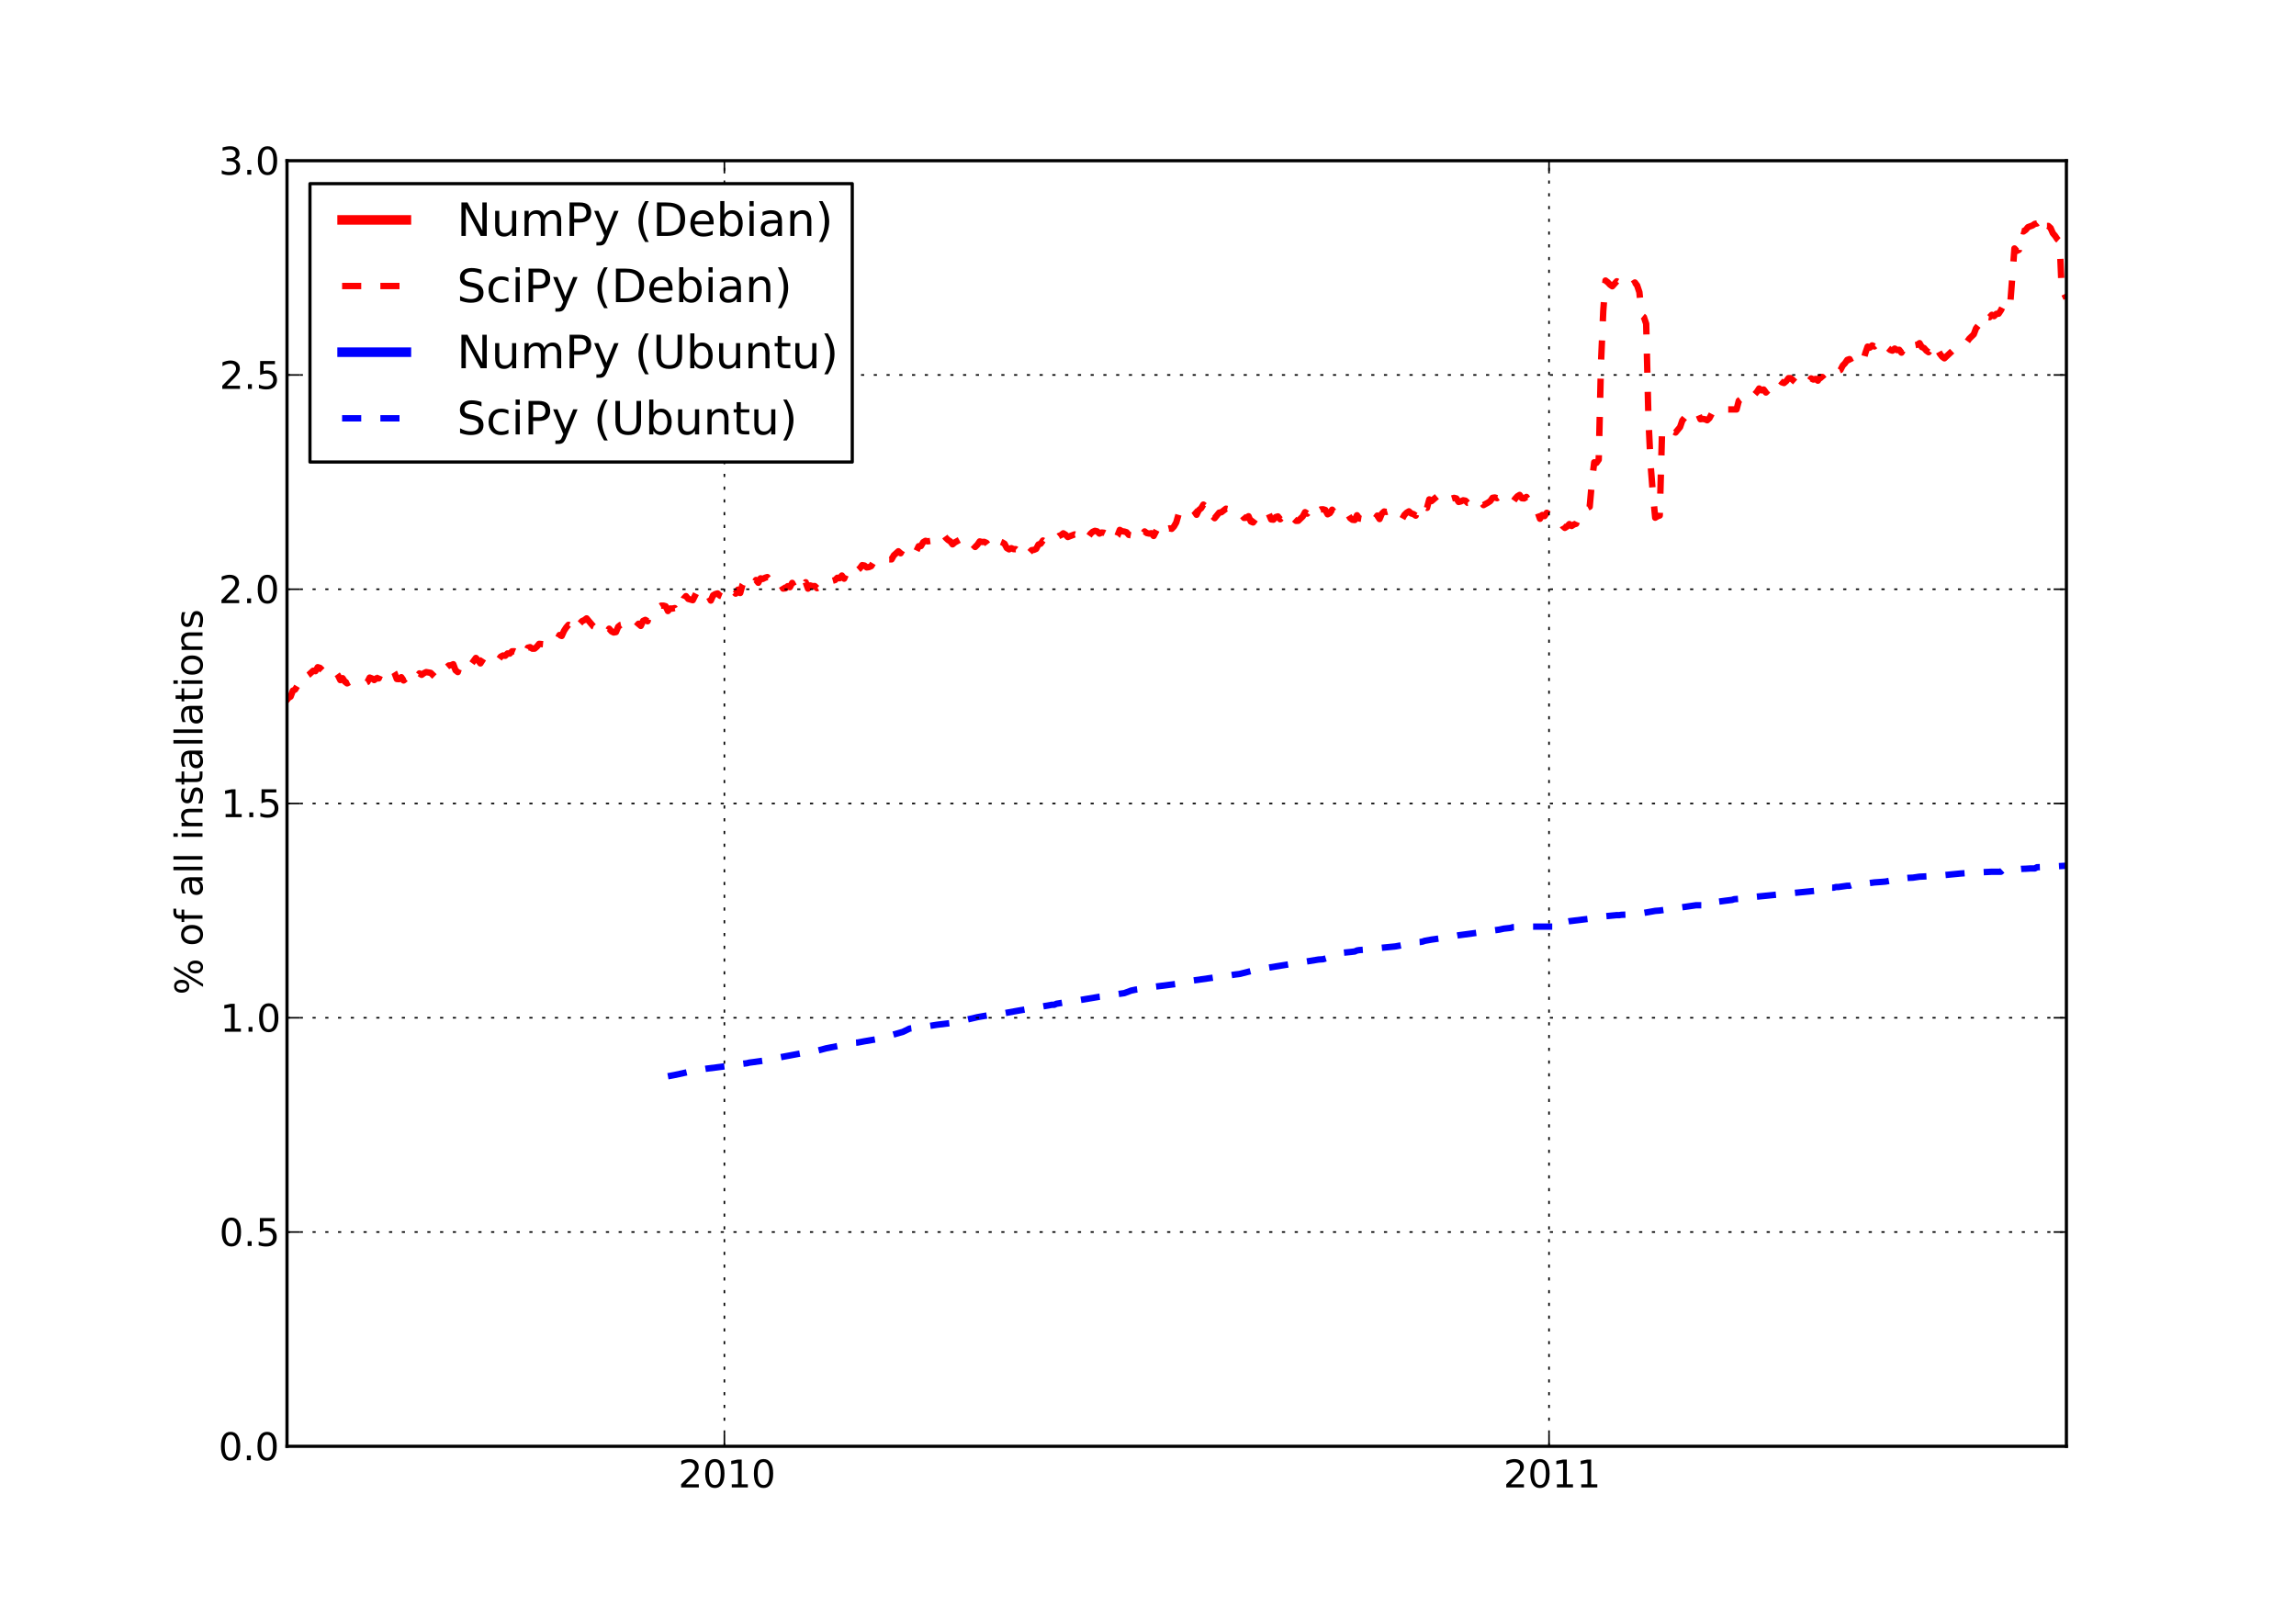 <?xml version="1.0" standalone="no"?>
<!DOCTYPE svg PUBLIC "-//W3C//DTD SVG 1.1//EN"
  "http://www.w3.org/Graphics/SVG/1.1/DTD/svg11.dtd">
<!-- Created with matplotlib (http://matplotlib.sourceforge.net/) -->
<svg width="720pt" height="504pt" viewBox="0 0 720 504"
   xmlns="http://www.w3.org/2000/svg"
   xmlns:xlink="http://www.w3.org/1999/xlink"
   version="1.1"
   id="svg1">
<rect x="0" y="0" width="720" height="504" fill="#333333" stroke="none"/>
<filter id="colorAdd"><feComposite in="SourceGraphic" in2="BackgroundImage" operator="arithmetic" k2="1" k3="1"/></filter>
<g id="figure1">
<g id="patch1">
<path style="fill: #ffffff; stroke: #ffffff; stroke-width: 1; stroke-linejoin: round; stroke-linecap: square;  opacity: 1"  d="M0 504L720 504L720 0
L0 0z"/>
</g>
<g id="axes1">
<g id="patch2">
<path style="fill: #ffffff; opacity: 1"  d="M90 453.6L648 453.6L648 50.4
L90 50.4z"/>
</g>
<g id="line2d1">
<defs>
  <clipPath id="p6d54bdcfc682fd2a5eb67e424bad820e">
<rect x="90" y="50.4" width="558" height="403.2"/>
  </clipPath>
</defs><path style="fill: none; stroke: #ff0000; stroke-width: 3; stroke-linejoin: round; stroke-linecap: square;  opacity: 1" clip-path="url(#p6d54bdcfc682fd2a5eb67e424bad820e)" d="M89.717 -1512.99"/>
</g>
<g id="line2d2">
<path style="fill: none; stroke: #ff0000; stroke-width: 2; stroke-linejoin: round; stroke-linecap: butt; stroke-dasharray: 6,6; stroke-dashoffset: 0; opacity: 1" clip-path="url(#p6d54bdcfc682fd2a5eb67e424bad820e)" d="M89.717 219.859L90.425 218.909L91.134 218.474
L91.842 216.602L92.551 216.264L93.259 215.058
L93.967 214.818L95.384 211.66L96.093 212.154
L96.801 211.653L98.218 210.351L98.927 210.496
L99.635 209.251L100.344 209.471L102.469 211.597
L103.178 211.816L103.886 211.567L104.595 210.76
L105.303 210.883L106.012 211.851L106.72 213.301
L107.429 212.689L108.137 213.765L108.846 214.321
L109.554 213.932L110.263 214.736L110.971 214.504
L111.68 214.606L112.388 214.537L113.805 214.672
L115.222 213.886L115.93 212.514L116.639 212.783
L117.347 213.285L118.056 212.72L118.764 212.769
L119.473 211.044L120.181 210.938L121.598 210.334
L122.307 210.568L123.015 209.934L123.724 211.056
L124.432 212.951L125.141 213L125.849 212.383
L126.558 213.414L128.683 211.705L129.392 213.169
L130.809 212.108L131.517 211.196L132.225 211.645
L132.934 211.128L133.642 210.783L135.059 211.027
L136.476 212.404L137.185 212.682L137.893 211.467
L138.602 211.253L139.31 210.794L140.019 209.315
L140.727 208.708L141.436 208.637L142.144 208.317
L142.853 210.221L143.561 210.78L144.27 208.482
L144.978 208.044L145.687 208.269L146.395 207.564
L147.104 208.026L147.812 208.264L149.229 206.348
L149.938 207.105L150.646 208.06L152.063 205.835
L152.771 205.923L153.48 205.61L154.188 206.24
L154.897 206.549L156.314 206.933L157.022 205.96
L157.731 205.579L158.439 205.676L159.148 204.932
L159.856 204.987L160.565 204.267L161.273 204.255
L162.69 204.854L163.399 206.052L164.107 205.167
L164.816 204.682L165.524 203.138L166.233 202.962
L166.941 203.446L167.65 203.432L168.358 202.82
L169.067 201.922L170.483 202.06L171.192 201.791
L171.9 200.853L172.609 201.185L173.317 201.058
L174.026 201.152L174.734 200.612L175.443 199.154
L176.151 199.454L176.86 197.862L177.568 196.781
L178.277 195.962L178.985 196.276L179.694 195.936
L180.402 197.774L181.819 195.554L182.528 194.8
L183.236 194.477L183.945 193.94L186.07 196.452
L187.487 197.031L188.196 197.892L188.904 197.4
L189.612 197.434L190.321 198.275L191.029 197.176
L191.738 198.001L192.446 198.367L193.155 198.241
L193.863 196.565L194.572 196.002L195.28 195.868
L195.989 194.93L196.697 195.313L197.406 195.885
L198.114 195.545L198.823 195.809L199.531 196.447
L200.24 195.617L200.948 196.301L201.657 194.739
L202.365 194.409L203.074 194.837L203.782 192.546
L204.491 192.013L205.199 191.799L205.908 191.336
L206.616 190.41L207.325 189.944L208.033 189.941
L208.741 190.13L209.45 191.64L210.158 190.84
L210.867 190.869L211.575 190.706L212.284 191.971
L213.701 189.571L214.409 187.739L215.118 186.964
L215.826 187.836L217.243 188.239L218.66 185.371
L219.369 186.492L220.077 186.759L220.786 186.26
L221.494 186.991L222.203 186.994L222.911 188.354
L223.62 186.714L224.328 186.314L225.037 186.115
L225.745 186.806L226.454 187.097L227.162 186.061
L227.87 186.942L229.287 185.255L229.996 185.498
L230.704 186.175L231.413 184.93L232.121 185.985
L232.83 183.42L233.538 182.306L234.247 182.156
L234.955 181.497L235.664 181.622L236.372 183.026
L237.081 181.896L237.789 182.773L238.498 181.378
L239.206 181.566L239.915 181.207L240.623 180.986
L241.332 181.753L242.04 182.879L242.749 183.267
L243.457 183.424L244.166 182.619L244.874 183.432
L245.583 184.594L246.291 184.519L246.999 183.839
L247.708 184.155L248.416 182.809L249.125 184.167
L249.833 184.418L250.542 184.407L251.25 183.056
L251.959 183.9L252.667 182.605L253.376 184.613
L254.084 183.61L254.793 183.84L255.501 183.8
L256.21 184.478L256.918 184.088L257.627 184.381
L258.335 182.97L259.044 183.048L259.752 182.513
L261.878 181.919L262.586 181.202L263.295 181.357
L264.003 180.501L264.712 181.491L265.42 179.834
L266.128 180.471L266.837 180.609L267.545 181.007
L268.254 180.14L268.962 178.834L269.671 178.206
L270.379 177.233L271.088 177.366L271.796 177.956
L272.505 177.854L273.213 177.554L273.922 176.376
L274.63 175.426L275.339 175.841L276.047 175.558
L276.756 175.741L278.173 175.414L279.59 175.435
L280.298 174.168L281.715 172.892L282.424 173.518
L283.132 172.239L283.841 172.447L284.549 172.522
L285.257 173.478L285.966 172.423L287.383 172.813
L288.091 171.305L288.8 171.25L289.508 170.046
L290.217 169.616L290.925 169.785L292.342 169.573
L293.051 168.421L293.759 168.057L294.468 167.454
L295.176 167.891L295.885 167.696L296.593 168.68
L297.302 169.353L298.01 169.802L298.719 170.72
L299.427 170.124L300.844 169.335L301.553 170.902
L302.97 171.861L303.678 171.975L304.386 171.336
L305.095 170.857L305.803 171.543L306.512 170.832
L307.22 169.8L307.929 169.978L308.637 169.941
L309.346 170.242L310.054 171.172L310.763 171.63
L311.471 171.034L312.18 171.372L312.888 169.756
L313.597 169.823L314.305 170.112L315.014 170.542
L315.722 171.881L316.431 172.295L317.139 171.925
L317.848 172.23L318.556 172.234L319.265 172.85
L319.973 171.927L320.682 171.963L322.099 173.785
L322.807 173.302L323.515 172.544L324.224 172.452
L324.932 172.146L325.641 170.77L326.349 170.516
L327.058 169.52L327.766 169.991L329.183 170.58
L329.892 169.597L330.6 168.961L331.309 168.696
L332.017 168.123L332.726 167.817L333.434 167.259
L334.143 167.692L334.851 168.421L336.977 167.605
L337.685 167.827L338.394 169.145L339.102 168.506
L339.811 168.048L340.519 168.522L341.228 168.462
L341.936 167.446L342.644 166.794L343.353 166.482
L344.061 166.638L344.77 167.346L345.478 167.015
L346.187 167.081L346.895 167.412L347.604 167.103
L348.312 169.16L349.021 169.249L349.729 168.818
L350.438 168.021L351.146 166.19L351.855 166.612
L352.563 166.708L353.272 166.921L353.98 167.755
L354.689 167.89L355.397 167.332L356.106 165.918
L357.523 166.585L358.231 167.602L358.94 166.666
L359.648 167.195L360.357 167.34L361.065 167.235
L361.773 168.092L363.19 165.336L363.899 164.163
L364.607 165.346L365.316 166.056L366.733 165.698
L367.441 165.862L368.15 165.109L368.858 163.864
L369.567 161.364L370.275 161.675L370.984 160.419
L371.692 160.625L373.109 159.825L373.818 159.772
L374.526 160.403L375.235 161.449L375.943 159.988
L376.652 159.411L377.36 158.254L378.069 158.854
L378.777 161.254L379.486 160.291L380.194 161.859
L380.902 162.518L382.319 160.773L383.028 160.648
L384.445 159.541L385.153 159.694L385.862 160.251
L386.57 160.248L387.279 160.639L387.987 160.122
L388.696 160.738L390.113 162.431L390.821 162.384
L391.53 161.906L392.238 163.554L392.947 163.861
L393.655 162.913L394.364 163.574L395.781 162.747
L396.489 162.167L397.198 160.774L397.906 161.211
L398.615 162.906L399.323 162.983L400.031 162.174
L400.74 161.958L401.448 162.854L402.157 162.209
L402.865 163.747L403.574 162.521L404.282 162.716
L404.991 162.409L405.699 162.713L406.408 163.354
L407.116 163.337L408.533 161.966L409.242 160.631
L409.95 161.088L410.659 160.033L411.367 160.178
L412.076 158.905L412.784 160.151L413.493 160.162
L414.201 159.763L414.91 159.729L415.618 159.946
L416.327 161.3L417.035 160.933L417.744 159.849
L418.452 160.744L419.16 160.202L421.286 161.814
L421.994 161.722L422.703 161.332L423.411 162.509
L424.12 163.021L424.828 163.094L425.537 161.593
L426.245 162.613L426.954 162.73L427.662 162.311
L428.371 161.633L429.079 162.527L429.788 163.131
L430.496 162.556L431.205 162.753L431.913 161.702
L432.622 162.788L433.33 161.091L434.039 160.423
L434.747 160.56L435.456 160.355L436.873 160.636
L437.581 161.716L438.289 161.566L438.998 161.734
L439.706 162.754L440.415 161.485L441.123 160.788
L441.832 160.37L442.54 161.031L443.249 161.24
L443.957 161.724L444.666 158.792L445.374 158.104
L446.083 158.688L447.5 159.279L448.208 156.62
L448.917 157.158L451.042 155.342L451.751 155.589
L452.459 156.049L453.168 155.367L453.876 154.981
L454.585 155.521L455.293 156.358L456.002 156.146
L456.71 156.329L457.418 157.43L458.127 157.246
L458.835 156.899L459.544 157.024L460.252 157.718
L460.961 157.658L461.669 156.947L462.378 156.855
L463.795 158.208L464.503 157.527L465.212 158.416
L466.629 157.626L467.337 157.141L468.046 156.126
L468.754 156.026L469.463 156.245L470.171 155.756
L471.588 156.771L472.297 156.442L473.005 157.003
L474.422 157.473L475.131 156.438L475.839 155.657
L476.547 155.219L477.256 156.268L477.964 156.323
L478.673 155.853L480.09 157.799L481.507 158.661
L482.924 162.707L483.632 161.512L484.341 161.863
L485.049 160.828L485.758 161.275L486.466 162.275
L487.175 162.746L487.883 162.714L488.592 163.372
L489.3 163.607L490.009 164.931L490.717 165.562
L491.426 165.106L492.134 164.36L492.843 164.967
L493.551 164.503L494.26 164.271L494.968 162.527
L495.676 161.165L496.385 160.106L497.093 160.032
L497.802 159.293L498.51 158.921L499.219 150.955
L499.927 144.987L500.636 145.172L501.344 144.165
L502.053 113.922L502.761 97.595L503.47 87.985
L504.178 88.532L504.887 89.286L505.595 89.782
L507.012 88.215L507.721 88.638L508.429 88.538
L509.138 87.807L509.846 88.211L510.555 89.276
L511.263 89.567L512.68 88.595L513.389 89.538
L514.097 91.655L514.805 98.89L515.514 99.471
L516.222 101.542L516.931 131.418L517.639 146.085
L518.348 155.066L519.056 162.369L519.765 161.935
L520.473 161.678L521.182 136.048L521.89 136.029
L522.599 137.028L524.016 135.22L524.724 135.294
L525.433 135.652L526.85 133.939L527.558 131.887
L529.684 129.289L530.392 130.075L532.518 129.773
L533.226 131.473L533.934 131.383L534.643 131.493
L535.351 131.802L536.06 131.147L537.477 128.451
L538.185 128.417L544.562 128.417L545.27 125.689
L545.979 125.179L546.687 124.817L547.396 123.478
L548.813 124.006L549.521 123.396L550.23 123.731
L550.938 122.921L551.647 121.842L552.355 122.421
L553.063 122.161L553.772 123.101L554.48 122.377
L555.189 121.156L555.897 121.218L556.606 121.149
L557.314 119.234L558.023 119.258L558.731 119.889
L559.44 120.131L560.148 119.539L560.857 118.595
L561.565 118.597L562.982 119.849L563.691 120.896
L564.399 120.397L565.108 120.766L566.525 120.428
L567.233 119.678L567.942 118.677L568.65 119.03
L569.359 118.849L570.067 119.387L570.776 118.239
L571.484 118.245L572.192 119.054L572.901 119.04
L573.609 118.383L574.318 118.163L575.026 117.184
L575.735 116.634L577.152 116.034L577.86 114.653
L578.569 113.917L579.277 112.872L579.986 112.624
L580.694 114.023L581.403 113.516L582.111 113.248
L583.528 113.481L584.237 113.366L584.945 110.776
L585.654 108.707L586.362 109.032L587.071 108.332
L587.779 108.663L589.196 107.392L589.905 108.321
L590.613 109.715L591.321 109.658L592.03 109.154
L592.738 109.748L593.447 109.971L594.155 109.324
L594.864 109.799L595.572 109.698L596.281 110.602
L596.989 109.418L597.698 109.242L598.406 107.864
L599.115 107.036L599.823 107.805L600.532 108.262
L601.24 108.125L601.949 107.617L602.657 108.844
L603.366 109.157L604.074 109.968L604.783 110.465
L605.491 109.36L606.2 111.109L606.908 111.097
L607.617 109.622L608.325 110.95L609.034 111.865
L609.742 112.382L612.576 109.734L613.284 109.565
L613.993 108.903L614.701 108.067L615.41 107.581
L616.118 107.681L616.827 107.23L617.535 106.236
L618.952 104.856L619.661 102.971L620.369 102.084
L621.078 100.208L621.786 99.562L622.495 100.468
L623.203 99.376L623.912 99.498L624.62 98.736
L625.329 99.149L626.037 98.435L626.746 98.389
L627.454 97.331L628.163 95.934L628.871 96.126
L629.579 95.984L630.288 96.778L631.705 77.921
L632.413 78.707L633.122 78.373L633.83 72.4
L634.539 72.601L635.247 72.093L635.956 71.237
L637.373 70.713L638.081 70.226L638.79 70.084
L640.207 68.794L640.915 71.662L641.624 70.862
L642.332 70.862L643.041 71.513L643.749 73.137
L644.458 73.97L645.166 75.029L645.875 75.672
L646.583 92.285L647.292 92.132L648 93.613
L648 93.613"/>
</g>
<g id="line2d3">
<path style="fill: none; stroke: #0000ff; stroke-width: 3; stroke-linejoin: round; stroke-linecap: square;  opacity: 1" clip-path="url(#p6d54bdcfc682fd2a5eb67e424bad820e)" d="M209.45 -1004.578"/>
</g>
<g id="line2d4">
<path style="fill: none; stroke: #0000ff; stroke-width: 2; stroke-linejoin: round; stroke-linecap: butt; stroke-dasharray: 6,6; stroke-dashoffset: 0; opacity: 1" clip-path="url(#p6d54bdcfc682fd2a5eb67e424bad820e)" d="M209.45 337.547L211.575 337.145L215.118 336.371
L216.535 336.053L217.243 336.038L220.077 335.407
L221.494 335.171L229.996 334.086L231.413 333.816
L234.247 333.456L234.955 333.273L236.372 333.087
L239.206 332.69L240.623 332.444L241.332 332.203
L247.708 331.024L252.667 330.089L254.084 329.935
L255.501 329.708L256.918 329.358L259.044 328.793
L262.586 328.091L264.003 327.762L265.42 327.518
L266.128 327.323L266.837 327.265L268.254 327.014
L268.962 326.974L271.088 326.568L275.339 325.846
L283.132 323.622L285.257 322.582L286.674 322.405
L289.508 322.098L293.759 321.4L298.01 320.884
L299.427 320.63L302.261 320.001L306.512 319.01
L307.929 318.759L312.18 318.027L313.597 317.842
L314.305 317.878L318.556 317.106L329.892 315.125
L330.6 315.125L331.309 314.806L334.851 314.209
L336.268 314.096L337.685 313.808L344.77 312.613
L346.895 312.388L348.312 312.09L352.563 311.476
L354.689 310.681L356.106 310.38L357.523 310.195
L361.773 309.497L368.858 308.594L370.984 308.187
L372.401 307.977L373.818 307.563L379.486 306.752
L383.028 306.267L383.736 306.115L384.445 306.102
L387.279 305.634L388.696 305.464L394.364 304.036
L397.906 303.456L413.493 300.937L414.91 300.841
L416.327 300.408L418.452 299.571L421.286 298.789
L423.411 298.578L424.828 298.408L425.537 298.093
L426.245 297.971L427.662 297.872L430.496 297.52
L437.581 296.825L443.249 295.769L443.957 295.524
L445.374 295.436L446.083 295.312L446.791 295.064
L448.917 294.684L452.459 294.181L454.585 293.886
L457.418 293.324L463.795 292.465L465.212 292.232
L470.171 291.55L471.588 291.244L473.714 291.013
L474.422 290.787L479.381 290.619L489.3 290.619
L490.009 289.202L490.717 289.195L492.134 288.915
L502.053 287.695L503.47 287.349L507.012 287.009
L507.721 287.026L508.429 286.913L509.846 286.851
L514.805 286.434L519.056 285.68L520.473 285.571
L531.809 283.915L535.351 283.915L536.06 283.098
L536.768 282.985L537.477 282.985L541.019 282.495
L543.145 282.237L543.853 282.008L545.27 281.905
L546.687 281.905L547.396 281.563L569.359 279.372
L570.776 279.372L571.484 278.673L573.609 278.581
L574.318 278.393L575.026 278.393L575.735 278.196
L576.443 278.196L579.277 277.799L579.986 277.799
L580.694 277.564L581.403 277.564L582.111 277.309
L584.945 277.035L585.654 277.035L587.779 276.75
L589.905 276.601L591.321 276.479L592.738 276.205
L594.155 276.205L594.864 275.682L598.406 275.321
L599.823 275.262L601.949 274.952L605.491 274.779
L606.908 274.612L609.034 274.522L611.867 274.244
L614.701 273.964L616.118 273.868L617.535 273.737
L624.62 273.403L627.454 273.403L628.163 272.744
L632.413 272.672L633.83 272.505L635.247 272.459
L636.664 272.371L638.081 272.371L638.79 271.985
L640.915 271.919L648 271.513L648 271.513"/>
</g>
<g id="matplotlib.axis1">
<g id="xtick1">
<g id="line2d5">
<path style="fill: none; stroke: #000000; stroke-width: 0.5; stroke-linejoin: round; stroke-linecap: butt; stroke-dasharray: 1,3; stroke-dashoffset: 0; opacity: 1" clip-path="url(#p6d54bdcfc682fd2a5eb67e424bad820e)" d="M227.162 453.6L227.162 50.4"/>
</g>
<g id="line2d6">
<defs><path id="m30e32995789d870ad79a2e54c91cf9c6" d="M0 0L0 -4"/></defs>
<g ><use style="fill: none; stroke: #000000; stroke-width: 0.5; stroke-linejoin: round; stroke-linecap: butt;  opacity: 1" xlink:href="#m30e32995789d870ad79a2e54c91cf9c6" x="227.162" y="453.6"/>
</g></g>
<g id="line2d7">
<defs><path id="m9281cae24120827b11d5ea8a7ad3e96b" d="M0 0L0 4"/></defs>
<g ><use style="fill: none; stroke: #000000; stroke-width: 0.5; stroke-linejoin: round; stroke-linecap: butt;  opacity: 1" xlink:href="#m9281cae24120827b11d5ea8a7ad3e96b" x="227.162" y="50.4"/>
</g></g>
<g id="text1">
<defs>
<path id="c_ed3f3ed3ebfbd18bcb9c012009a68ad1" d="M19.188 -8.297l34.422 0l0 8.297l-46.281 0l0 -8.297q5.609 -5.812 15.297 -15.594q9.703 -9.797 12.188 -12.641q4.734 -5.312 6.609 -9q1.891 -3.688 1.891 -7.25q0 -5.812 -4.078 -9.469q-4.078 -3.672 -10.625 -3.672q-4.641 0 -9.797 1.609q-5.141 1.609 -11 4.891l0 -9.969q5.953 -2.391 11.125 -3.609q5.188 -1.219 9.484 -1.219q11.328 0 18.062 5.672q6.734 5.656 6.734 15.125q0 4.5 -1.688 8.531q-1.672 4.016 -6.125 9.484q-1.219 1.422 -7.766 8.188q-6.531 6.766 -18.453 18.922"/>
<path id="c_7a2040fe3b94fcd41d0a72c84e93b115" d="M31.781 -66.406q-7.609 0 -11.453 7.5q-3.828 7.484 -3.828 22.531q0 14.984 3.828 22.484q3.844 7.5 11.453 7.5q7.672 0 11.5 -7.5q3.844 -7.5 3.844 -22.484q0 -15.047 -3.844 -22.531q-3.828 -7.5 -11.5 -7.5M31.781 -74.219q12.266 0 18.734 9.703q6.469 9.688 6.469 28.141q0 18.406 -6.469 28.109q-6.469 9.688 -18.734 9.688q-12.25 0 -18.719 -9.688q-6.469 -9.703 -6.469 -28.109q0 -18.453 6.469 -28.141q6.469 -9.703 18.719 -9.703"/>
<path id="c_42baa63129a918535c52adb20d687ea7" d="M12.406 -8.297l16.109 0l0 -55.625l-17.531 3.516l0 -8.984l17.438 -3.516l9.859 0l0 64.609l16.109 0l0 8.297l-41.984 0z"/>
</defs>
<g style="fill: #000000; opacity: 1" transform="translate(212.717,466.506)scale(0.12)">
<use xlink:href="#c_ed3f3ed3ebfbd18bcb9c012009a68ad1"/>
<use xlink:href="#c_7a2040fe3b94fcd41d0a72c84e93b115" x="63.623"/>
<use xlink:href="#c_42baa63129a918535c52adb20d687ea7" x="127.246"/>
<use xlink:href="#c_7a2040fe3b94fcd41d0a72c84e93b115" x="190.869"/>
</g>
</g>
</g>
<g id="xtick2">
<g id="line2d8">
<path style="fill: none; stroke: #000000; stroke-width: 0.5; stroke-linejoin: round; stroke-linecap: butt; stroke-dasharray: 1,3; stroke-dashoffset: 0; opacity: 1" clip-path="url(#p6d54bdcfc682fd2a5eb67e424bad820e)" d="M485.758 453.6L485.758 50.4"/>
</g>
<g id="line2d9">
<g ><use style="fill: none; stroke: #000000; stroke-width: 0.5; stroke-linejoin: round; stroke-linecap: butt;  opacity: 1" xlink:href="#m30e32995789d870ad79a2e54c91cf9c6" x="485.758" y="453.6"/>
</g></g>
<g id="line2d10">
<g ><use style="fill: none; stroke: #000000; stroke-width: 0.5; stroke-linejoin: round; stroke-linecap: butt;  opacity: 1" xlink:href="#m9281cae24120827b11d5ea8a7ad3e96b" x="485.758" y="50.4"/>
</g></g>
<g id="text2">
<g style="fill: #000000; opacity: 1" transform="translate(471.469,466.506)scale(0.12)">
<use xlink:href="#c_ed3f3ed3ebfbd18bcb9c012009a68ad1"/>
<use xlink:href="#c_7a2040fe3b94fcd41d0a72c84e93b115" x="63.623"/>
<use xlink:href="#c_42baa63129a918535c52adb20d687ea7" x="127.246"/>
<use xlink:href="#c_42baa63129a918535c52adb20d687ea7" x="190.869"/>
</g>
</g>
</g>
</g>
<g id="matplotlib.axis2">
<g id="ytick1">
<g id="line2d11">
<path style="fill: none; stroke: #000000; stroke-width: 0.5; stroke-linejoin: round; stroke-linecap: butt; stroke-dasharray: 1,3; stroke-dashoffset: 0; opacity: 1" clip-path="url(#p6d54bdcfc682fd2a5eb67e424bad820e)" d="M90 453.6L648 453.6"/>
</g>
<g id="line2d12">
<defs><path id="m3400efa6b1638b3fea9e19e898273957" d="M0 0L4 0"/></defs>
<g ><use style="fill: none; stroke: #000000; stroke-width: 0.5; stroke-linejoin: round; stroke-linecap: butt;  opacity: 1" xlink:href="#m3400efa6b1638b3fea9e19e898273957" x="90" y="453.6"/>
</g></g>
<g id="line2d13">
<defs><path id="m20b58b2501143cb5e0a5e8f1ef6f1643" d="M0 0L-4 0"/></defs>
<g ><use style="fill: none; stroke: #000000; stroke-width: 0.5; stroke-linejoin: round; stroke-linecap: butt;  opacity: 1" xlink:href="#m20b58b2501143cb5e0a5e8f1ef6f1643" x="648" y="453.6"/>
</g></g>
<g id="text3">
<defs>
<path id="c_ed3e21196fb739f392806f09ca0594ef" d="M10.688 -12.406l10.312 0l0 12.406l-10.312 0z"/>
</defs>
<g style="fill: #000000; opacity: 1" transform="translate(68.5,457.967)scale(0.12)">
<use xlink:href="#c_7a2040fe3b94fcd41d0a72c84e93b115"/>
<use xlink:href="#c_ed3e21196fb739f392806f09ca0594ef" x="63.623"/>
<use xlink:href="#c_7a2040fe3b94fcd41d0a72c84e93b115" x="95.41"/>
</g>
</g>
</g>
<g id="ytick2">
<g id="line2d14">
<path style="fill: none; stroke: #000000; stroke-width: 0.5; stroke-linejoin: round; stroke-linecap: butt; stroke-dasharray: 1,3; stroke-dashoffset: 0; opacity: 1" clip-path="url(#p6d54bdcfc682fd2a5eb67e424bad820e)" d="M90 386.4L648 386.4"/>
</g>
<g id="line2d15">
<g ><use style="fill: none; stroke: #000000; stroke-width: 0.5; stroke-linejoin: round; stroke-linecap: butt;  opacity: 1" xlink:href="#m3400efa6b1638b3fea9e19e898273957" x="90" y="386.4"/>
</g></g>
<g id="line2d16">
<g ><use style="fill: none; stroke: #000000; stroke-width: 0.5; stroke-linejoin: round; stroke-linecap: butt;  opacity: 1" xlink:href="#m20b58b2501143cb5e0a5e8f1ef6f1643" x="648" y="386.4"/>
</g></g>
<g id="text4">
<defs>
<path id="c_1260a2df50f305f3db244e29828f968e" d="M10.797 -72.906l38.719 0l0 8.312l-29.688 0l0 17.859q2.141 -0.734 4.281 -1.094q2.156 -0.359 4.312 -0.359q12.203 0 19.328 6.688q7.141 6.688 7.141 18.109q0 11.766 -7.328 18.297q-7.328 6.516 -20.656 6.516q-4.594 0 -9.359 -0.781q-4.75 -0.781 -9.828 -2.344l0 -9.922q4.391 2.391 9.078 3.562q4.688 1.172 9.906 1.172q8.453 0 13.375 -4.438q4.938 -4.438 4.938 -12.062q0 -7.609 -4.938 -12.047q-4.922 -4.453 -13.375 -4.453q-3.953 0 -7.891 0.875q-3.922 0.875 -8.016 2.734z"/>
</defs>
<g style="fill: #000000; opacity: 1" transform="translate(68.75,390.767)scale(0.12)">
<use xlink:href="#c_7a2040fe3b94fcd41d0a72c84e93b115"/>
<use xlink:href="#c_ed3e21196fb739f392806f09ca0594ef" x="63.623"/>
<use xlink:href="#c_1260a2df50f305f3db244e29828f968e" x="95.41"/>
</g>
</g>
</g>
<g id="ytick3">
<g id="line2d17">
<path style="fill: none; stroke: #000000; stroke-width: 0.5; stroke-linejoin: round; stroke-linecap: butt; stroke-dasharray: 1,3; stroke-dashoffset: 0; opacity: 1" clip-path="url(#p6d54bdcfc682fd2a5eb67e424bad820e)" d="M90 319.2L648 319.2"/>
</g>
<g id="line2d18">
<g ><use style="fill: none; stroke: #000000; stroke-width: 0.5; stroke-linejoin: round; stroke-linecap: butt;  opacity: 1" xlink:href="#m3400efa6b1638b3fea9e19e898273957" x="90" y="319.2"/>
</g></g>
<g id="line2d19">
<g ><use style="fill: none; stroke: #000000; stroke-width: 0.5; stroke-linejoin: round; stroke-linecap: butt;  opacity: 1" xlink:href="#m20b58b2501143cb5e0a5e8f1ef6f1643" x="648" y="319.2"/>
</g></g>
<g id="text5">
<g style="fill: #000000; opacity: 1" transform="translate(69.016,323.567)scale(0.12)">
<use xlink:href="#c_42baa63129a918535c52adb20d687ea7"/>
<use xlink:href="#c_ed3e21196fb739f392806f09ca0594ef" x="63.623"/>
<use xlink:href="#c_7a2040fe3b94fcd41d0a72c84e93b115" x="95.41"/>
</g>
</g>
</g>
<g id="ytick4">
<g id="line2d20">
<path style="fill: none; stroke: #000000; stroke-width: 0.5; stroke-linejoin: round; stroke-linecap: butt; stroke-dasharray: 1,3; stroke-dashoffset: 0; opacity: 1" clip-path="url(#p6d54bdcfc682fd2a5eb67e424bad820e)" d="M90 252L648 252"/>
</g>
<g id="line2d21">
<g ><use style="fill: none; stroke: #000000; stroke-width: 0.5; stroke-linejoin: round; stroke-linecap: butt;  opacity: 1" xlink:href="#m3400efa6b1638b3fea9e19e898273957" x="90" y="252"/>
</g></g>
<g id="line2d22">
<g ><use style="fill: none; stroke: #000000; stroke-width: 0.5; stroke-linejoin: round; stroke-linecap: butt;  opacity: 1" xlink:href="#m20b58b2501143cb5e0a5e8f1ef6f1643" x="648" y="252"/>
</g></g>
<g id="text6">
<g style="fill: #000000; opacity: 1" transform="translate(69.266,256.289)scale(0.12)">
<use xlink:href="#c_42baa63129a918535c52adb20d687ea7"/>
<use xlink:href="#c_ed3e21196fb739f392806f09ca0594ef" x="63.623"/>
<use xlink:href="#c_1260a2df50f305f3db244e29828f968e" x="95.41"/>
</g>
</g>
</g>
<g id="ytick5">
<g id="line2d23">
<path style="fill: none; stroke: #000000; stroke-width: 0.5; stroke-linejoin: round; stroke-linecap: butt; stroke-dasharray: 1,3; stroke-dashoffset: 0; opacity: 1" clip-path="url(#p6d54bdcfc682fd2a5eb67e424bad820e)" d="M90 184.8L648 184.8"/>
</g>
<g id="line2d24">
<g ><use style="fill: none; stroke: #000000; stroke-width: 0.5; stroke-linejoin: round; stroke-linecap: butt;  opacity: 1" xlink:href="#m3400efa6b1638b3fea9e19e898273957" x="90" y="184.8"/>
</g></g>
<g id="line2d25">
<g ><use style="fill: none; stroke: #000000; stroke-width: 0.5; stroke-linejoin: round; stroke-linecap: butt;  opacity: 1" xlink:href="#m20b58b2501143cb5e0a5e8f1ef6f1643" x="648" y="184.8"/>
</g></g>
<g id="text7">
<g style="fill: #000000; opacity: 1" transform="translate(68.578,189.167)scale(0.12)">
<use xlink:href="#c_ed3f3ed3ebfbd18bcb9c012009a68ad1"/>
<use xlink:href="#c_ed3e21196fb739f392806f09ca0594ef" x="63.623"/>
<use xlink:href="#c_7a2040fe3b94fcd41d0a72c84e93b115" x="95.41"/>
</g>
</g>
</g>
<g id="ytick6">
<g id="line2d26">
<path style="fill: none; stroke: #000000; stroke-width: 0.5; stroke-linejoin: round; stroke-linecap: butt; stroke-dasharray: 1,3; stroke-dashoffset: 0; opacity: 1" clip-path="url(#p6d54bdcfc682fd2a5eb67e424bad820e)" d="M90 117.6L648 117.6"/>
</g>
<g id="line2d27">
<g ><use style="fill: none; stroke: #000000; stroke-width: 0.5; stroke-linejoin: round; stroke-linecap: butt;  opacity: 1" xlink:href="#m3400efa6b1638b3fea9e19e898273957" x="90" y="117.6"/>
</g></g>
<g id="line2d28">
<g ><use style="fill: none; stroke: #000000; stroke-width: 0.5; stroke-linejoin: round; stroke-linecap: butt;  opacity: 1" xlink:href="#m20b58b2501143cb5e0a5e8f1ef6f1643" x="648" y="117.6"/>
</g></g>
<g id="text8">
<g style="fill: #000000; opacity: 1" transform="translate(68.828,121.967)scale(0.12)">
<use xlink:href="#c_ed3f3ed3ebfbd18bcb9c012009a68ad1"/>
<use xlink:href="#c_ed3e21196fb739f392806f09ca0594ef" x="63.623"/>
<use xlink:href="#c_1260a2df50f305f3db244e29828f968e" x="95.41"/>
</g>
</g>
</g>
<g id="ytick7">
<g id="line2d29">
<path style="fill: none; stroke: #000000; stroke-width: 0.5; stroke-linejoin: round; stroke-linecap: butt; stroke-dasharray: 1,3; stroke-dashoffset: 0; opacity: 1" clip-path="url(#p6d54bdcfc682fd2a5eb67e424bad820e)" d="M90 50.4L648 50.4"/>
</g>
<g id="line2d30">
<g ><use style="fill: none; stroke: #000000; stroke-width: 0.5; stroke-linejoin: round; stroke-linecap: butt;  opacity: 1" xlink:href="#m3400efa6b1638b3fea9e19e898273957" x="90" y="50.4"/>
</g></g>
<g id="line2d31">
<g ><use style="fill: none; stroke: #000000; stroke-width: 0.5; stroke-linejoin: round; stroke-linecap: butt;  opacity: 1" xlink:href="#m20b58b2501143cb5e0a5e8f1ef6f1643" x="648" y="50.4"/>
</g></g>
<g id="text9">
<defs>
<path id="c_3dcfa38a02242cb63ec6726c6e70be7a" d="M40.578 -39.312q7.078 1.516 11.047 6.312q3.984 4.781 3.984 11.812q0 10.781 -7.422 16.703q-7.422 5.906 -21.094 5.906q-4.578 0 -9.438 -0.906q-4.859 -0.906 -10.031 -2.719l0 -9.516q4.094 2.391 8.969 3.609q4.891 1.219 10.219 1.219q9.266 0 14.125 -3.656q4.859 -3.656 4.859 -10.641q0 -6.453 -4.516 -10.078q-4.516 -3.641 -12.562 -3.641l-8.5 0l0 -8.109l8.891 0q7.266 0 11.125 -2.906q3.859 -2.906 3.859 -8.375q0 -5.609 -3.984 -8.609q-3.969 -3.016 -11.391 -3.016q-4.062 0 -8.703 0.891q-4.641 0.875 -10.203 2.719l0 -8.781q5.625 -1.562 10.531 -2.344q4.906 -0.781 9.25 -0.781q11.234 0 17.766 5.109q6.547 5.094 6.547 13.781q0 6.062 -3.469 10.234q-3.469 4.172 -9.859 5.781"/>
</defs>
<g style="fill: #000000; opacity: 1" transform="translate(68.625,54.767)scale(0.12)">
<use xlink:href="#c_3dcfa38a02242cb63ec6726c6e70be7a"/>
<use xlink:href="#c_ed3e21196fb739f392806f09ca0594ef" x="63.623"/>
<use xlink:href="#c_7a2040fe3b94fcd41d0a72c84e93b115" x="95.41"/>
</g>
</g>
</g>
<g id="text10">
<defs>
<path id="c_a56f7596f19f36c336140607221b43ce" d="M72.703 -32.078q-4.25 0 -6.672 3.609q-2.406 3.609 -2.406 10.062q0 6.344 2.406 9.984q2.422 3.641 6.672 3.641q4.156 0 6.562 -3.641q2.422 -3.641 2.422 -9.984q0 -6.406 -2.422 -10.031q-2.406 -3.641 -6.562 -3.641M72.703 -38.281q7.719 0 12.25 5.375q4.547 5.359 4.547 14.5q0 9.125 -4.562 14.484q-4.562 5.344 -12.234 5.344q-7.812 0 -12.359 -5.344q-4.531 -5.359 -4.531 -14.484q0 -9.188 4.562 -14.531q4.562 -5.344 12.328 -5.344M22.312 -68.016q-4.203 0 -6.625 3.641q-2.406 3.625 -2.406 9.984q0 6.438 2.391 10.062q2.391 3.609 6.641 3.609q4.25 0 6.656 -3.609q2.422 -3.625 2.422 -10.062q0 -6.297 -2.438 -9.953q-2.438 -3.672 -6.641 -3.672M66.406 -74.219l7.812 0l-45.609 75.641l-7.812 0zM22.312 -74.219q7.719 0 12.297 5.344q4.594 5.344 4.594 14.484q0 9.219 -4.562 14.547q-4.562 5.328 -12.328 5.328q-7.766 0 -12.281 -5.344q-4.516 -5.359 -4.516 -14.531q0 -9.094 4.531 -14.453q4.547 -5.375 12.266 -5.375"/>
<path id="c_d41d8cd98f00b204e9800998ecf8427e" d=""/>
<path id="c_f05dd90d41f04bb96ef1ca503cc2044b" d="M30.609 -48.391q-7.219 0 -11.422 5.641q-4.203 5.641 -4.203 15.453q0 9.812 4.172 15.453q4.188 5.641 11.453 5.641q7.188 0 11.375 -5.656q4.203 -5.672 4.203 -15.438q0 -9.719 -4.203 -15.406q-4.188 -5.688 -11.375 -5.688M30.609 -56q11.719 0 18.406 7.625q6.703 7.609 6.703 21.078q0 13.422 -6.703 21.078q-6.688 7.641 -18.406 7.641q-11.766 0 -18.438 -7.641q-6.656 -7.656 -6.656 -21.078q0 -13.469 6.656 -21.078q6.672 -7.625 18.438 -7.625"/>
<path id="c_73b12fe3945075d29fe0cc9a468fa31e" d="M37.109 -75.984l0 7.484l-8.594 0q-4.828 0 -6.719 1.953q-1.875 1.953 -1.875 7.031l0 4.828l14.797 0l0 6.984l-14.797 0l0 47.703l-9.031 0l0 -47.703l-8.594 0l0 -6.984l8.594 0l0 -3.812q0 -9.125 4.25 -13.297q4.25 -4.188 13.469 -4.188z"/>
<path id="c_01d93a582460e35a7945ca50d148ffeb" d="M34.281 -27.484q-10.891 0 -15.094 2.484q-4.203 2.484 -4.203 8.5q0 4.781 3.156 7.594q3.156 2.797 8.562 2.797q7.484 0 12 -5.297q4.516 -5.297 4.516 -14.078l0 -2zM52.203 -31.203l0 31.203l-8.984 0l0 -8.297q-3.078 4.969 -7.672 7.344q-4.594 2.375 -11.234 2.375q-8.391 0 -13.359 -4.719q-4.953 -4.719 -4.953 -12.625q0 -9.219 6.172 -13.906q6.188 -4.688 18.438 -4.688l12.609 0l0 -0.891q0 -6.203 -4.078 -9.594q-4.078 -3.391 -11.453 -3.391q-4.688 0 -9.141 1.125q-4.438 1.125 -8.531 3.375l0 -8.312q4.922 -1.906 9.562 -2.844q4.641 -0.953 9.031 -0.953q11.875 0 17.734 6.156q5.859 6.141 5.859 18.641"/>
<path id="c_5099edb83619131346ae654950954dea" d="M9.422 -75.984l8.984 0l0 75.984l-8.984 0z"/>
<path id="c_6a63bda47b2f3da1cec6aadd80692cfe" d="M9.422 -54.688l8.984 0l0 54.688l-8.984 0zM9.422 -75.984l8.984 0l0 11.391l-8.984 0z"/>
<path id="c_fe791a90f5471e2ab20a5ed41a7fa451" d="M54.891 -33.016l0 33.016l-8.984 0l0 -32.719q0 -7.766 -3.031 -11.609q-3.031 -3.859 -9.078 -3.859q-7.281 0 -11.484 4.641q-4.203 4.625 -4.203 12.641l0 30.906l-9.031 0l0 -54.688l9.031 0l0 8.5q3.234 -4.938 7.594 -7.375q4.375 -2.438 10.094 -2.438q9.422 0 14.25 5.828q4.844 5.828 4.844 17.156"/>
<path id="c_8e0810ad13fe20a2a87a2619799b154d" d="M44.281 -53.078l0 8.5q-3.797 -1.953 -7.906 -2.922q-4.094 -0.984 -8.5 -0.984q-6.688 0 -10.031 2.047q-3.344 2.047 -3.344 6.156q0 3.125 2.391 4.906q2.391 1.781 9.625 3.391l3.078 0.688q9.562 2.047 13.594 5.781q4.031 3.734 4.031 10.422q0 7.625 -6.031 12.078q-6.031 4.438 -16.578 4.438q-4.391 0 -9.156 -0.859q-4.766 -0.859 -10.031 -2.562l0 -9.281q4.984 2.594 9.812 3.891q4.828 1.281 9.578 1.281q6.344 0 9.75 -2.172q3.422 -2.172 3.422 -6.125q0 -3.656 -2.469 -5.609q-2.453 -1.953 -10.812 -3.766l-3.125 -0.734q-8.344 -1.75 -12.062 -5.391q-3.703 -3.641 -3.703 -9.984q0 -7.719 5.469 -11.906q5.469 -4.203 15.531 -4.203q4.969 0 9.359 0.734q4.406 0.719 8.109 2.188"/>
<path id="c_0f8c41144cfbf448378cb6fd1cc8e549" d="M18.312 -70.219l0 15.531l18.5 0l0 6.984l-18.5 0l0 29.688q0 6.688 1.828 8.594q1.828 1.906 7.453 1.906l9.219 0l0 7.516l-9.219 0q-10.406 0 -14.359 -3.875q-3.953 -3.891 -3.953 -14.141l0 -29.688l-6.594 0l0 -6.984l6.594 0l0 -15.531z"/>
</defs>
<g style="fill: #000000; opacity: 1" transform="translate(63.5,312)rotate(-90.0)scale(0.12)">
<use xlink:href="#c_a56f7596f19f36c336140607221b43ce"/>
<use xlink:href="#c_d41d8cd98f00b204e9800998ecf8427e" x="95.02"/>
<use xlink:href="#c_f05dd90d41f04bb96ef1ca503cc2044b" x="126.807"/>
<use xlink:href="#c_73b12fe3945075d29fe0cc9a468fa31e" x="187.988"/>
<use xlink:href="#c_d41d8cd98f00b204e9800998ecf8427e" x="223.193"/>
<use xlink:href="#c_01d93a582460e35a7945ca50d148ffeb" x="254.98"/>
<use xlink:href="#c_5099edb83619131346ae654950954dea" x="316.26"/>
<use xlink:href="#c_5099edb83619131346ae654950954dea" x="344.043"/>
<use xlink:href="#c_d41d8cd98f00b204e9800998ecf8427e" x="371.826"/>
<use xlink:href="#c_6a63bda47b2f3da1cec6aadd80692cfe" x="403.613"/>
<use xlink:href="#c_fe791a90f5471e2ab20a5ed41a7fa451" x="431.396"/>
<use xlink:href="#c_8e0810ad13fe20a2a87a2619799b154d" x="494.775"/>
<use xlink:href="#c_0f8c41144cfbf448378cb6fd1cc8e549" x="546.875"/>
<use xlink:href="#c_01d93a582460e35a7945ca50d148ffeb" x="586.084"/>
<use xlink:href="#c_5099edb83619131346ae654950954dea" x="647.363"/>
<use xlink:href="#c_5099edb83619131346ae654950954dea" x="675.146"/>
<use xlink:href="#c_01d93a582460e35a7945ca50d148ffeb" x="702.93"/>
<use xlink:href="#c_0f8c41144cfbf448378cb6fd1cc8e549" x="764.209"/>
<use xlink:href="#c_6a63bda47b2f3da1cec6aadd80692cfe" x="803.418"/>
<use xlink:href="#c_f05dd90d41f04bb96ef1ca503cc2044b" x="831.201"/>
<use xlink:href="#c_fe791a90f5471e2ab20a5ed41a7fa451" x="892.383"/>
<use xlink:href="#c_8e0810ad13fe20a2a87a2619799b154d" x="955.762"/>
</g>
</g>
</g>
<g id="patch3">
<path style="fill: none; stroke: #000000; stroke-width: 1; stroke-linejoin: round; stroke-linecap: square;  opacity: 1"  d="M90 50.4L648 50.4"/>
</g>
<g id="patch4">
<path style="fill: none; stroke: #000000; stroke-width: 1; stroke-linejoin: round; stroke-linecap: square;  opacity: 1"  d="M648 453.6L648 50.4"/>
</g>
<g id="patch5">
<path style="fill: none; stroke: #000000; stroke-width: 1; stroke-linejoin: round; stroke-linecap: square;  opacity: 1"  d="M90 453.6L648 453.6"/>
</g>
<g id="patch6">
<path style="fill: none; stroke: #000000; stroke-width: 1; stroke-linejoin: round; stroke-linecap: square;  opacity: 1"  d="M90 453.6L90 50.4"/>
</g>
<g id="legend1">
<g id="patch7">
<path style="fill: #ffffff; stroke: #000000; stroke-width: 1; stroke-linejoin: round; stroke-linecap: square;  opacity: 1"  d="M97.2 144.907L267.259 144.907L267.259 57.6
L97.2 57.6L97.2 144.907z"/>
</g>
<g id="line2d32">
<path style="fill: none; stroke: #ff0000; stroke-width: 3; stroke-linejoin: round; stroke-linecap: square;  opacity: 1"  d="M107.28 68.961L127.44 68.961"/>
</g>
<g id="line2d33">
</g>
<g id="text11">
<defs>
<path id="c_fabc000b0fb83f456ee9f092ad635e20" d="M9.812 -72.906l13.281 0l32.328 60.984l0 -60.984l9.562 0l0 72.906l-13.281 0l-32.312 -60.984l0 60.984l-9.578 0z"/>
<path id="c_c438d87e693443c2861ebd6359e6491e" d="M8.5 -21.578l0 -33.109l8.984 0l0 32.766q0 7.766 3.016 11.656q3.031 3.875 9.094 3.875q7.266 0 11.484 -4.641q4.234 -4.641 4.234 -12.656l0 -31l8.984 0l0 54.688l-8.984 0l0 -8.406q-3.266 4.984 -7.594 7.406q-4.312 2.422 -10.031 2.422q-9.422 0 -14.312 -5.859q-4.875 -5.859 -4.875 -17.141"/>
<path id="c_4653c6dfde66c7610eae0911760d3490" d="M52 -44.188q3.375 -6.062 8.062 -8.938q4.688 -2.875 11.031 -2.875q8.547 0 13.188 5.984q4.641 5.969 4.641 17l0 33.016l-9.031 0l0 -32.719q0 -7.859 -2.797 -11.656q-2.781 -3.812 -8.484 -3.812q-6.984 0 -11.047 4.641q-4.047 4.625 -4.047 12.641l0 30.906l-9.031 0l0 -32.719q0 -7.906 -2.781 -11.688q-2.781 -3.781 -8.594 -3.781q-6.891 0 -10.953 4.656q-4.047 4.656 -4.047 12.625l0 30.906l-9.031 0l0 -54.688l9.031 0l0 8.5q3.078 -5.031 7.375 -7.422q4.297 -2.391 10.203 -2.391q5.969 0 10.141 3.031q4.172 3.016 6.172 8.781"/>
<path id="c_518d586bee075aa0153eaebfcb5ab11f" d="M19.672 -64.797l0 27.391l12.406 0q6.891 0 10.641 -3.562q3.766 -3.562 3.766 -10.156q0 -6.547 -3.766 -10.109q-3.75 -3.562 -10.641 -3.562zM9.812 -72.906l22.266 0q12.266 0 18.531 5.547q6.281 5.547 6.281 16.234q0 10.797 -6.281 16.312q-6.266 5.516 -18.531 5.516l-12.406 0l0 29.297l-9.859 0z"/>
<path id="c_3fe22c4af425ac970aec982ae9662abe" d="M32.172 5.078q-3.797 9.766 -7.422 12.734q-3.609 2.984 -9.656 2.984l-7.188 0l0 -7.516l5.281 0q3.703 0 5.75 -1.766q2.062 -1.75 4.547 -8.297l1.609 -4.094l-22.109 -53.812l9.516 0l17.094 42.766l17.094 -42.766l9.516 0z"/>
<path id="c_7efa9804c2b4c09a4b614b91fdebee3d" d="M31 -75.875q-6.531 11.219 -9.719 22.219q-3.172 10.984 -3.172 22.266q0 11.266 3.203 22.328q3.203 11.062 9.688 22.25l-7.812 0q-7.312 -11.484 -10.953 -22.562q-3.641 -11.078 -3.641 -22.016q0 -10.891 3.609 -21.922q3.625 -11.047 10.984 -22.562z"/>
<path id="c_ff9441f72805bc441fcb0bfe0d774f13" d="M19.672 -64.797l0 56.688l11.922 0q15.094 0 22.094 -6.828q7 -6.844 7 -21.594q0 -14.641 -7 -21.453q-7 -6.812 -22.094 -6.812zM9.812 -72.906l20.266 0q21.188 0 31.094 8.812q9.922 8.812 9.922 27.562q0 18.859 -9.969 27.703q-9.953 8.828 -31.047 8.828l-20.266 0z"/>
<path id="c_0bce5afba2dc6b9024b26277c38ad8e8" d="M56.203 -29.594l0 4.391l-41.312 0q0.594 9.281 5.594 14.141q5 4.859 13.938 4.859q5.172 0 10.031 -1.266q4.859 -1.266 9.656 -3.812l0 8.5q-4.844 2.047 -9.922 3.125q-5.078 1.078 -10.297 1.078q-13.094 0 -20.734 -7.609q-7.641 -7.625 -7.641 -20.625q0 -13.422 7.25 -21.297q7.25 -7.891 19.562 -7.891q11.031 0 17.453 7.109q6.422 7.094 6.422 19.297M47.219 -32.234q-0.094 -7.359 -4.125 -11.75q-4.031 -4.406 -10.672 -4.406q-7.516 0 -12.031 4.25q-4.516 4.25 -5.203 11.969z"/>
<path id="c_5cc9741494d2ad8f9764e03ae145569f" d="M48.688 -27.297q0 -9.906 -4.078 -15.547q-4.078 -5.641 -11.203 -5.641q-7.141 0 -11.219 5.641q-4.078 5.641 -4.078 15.547q0 9.906 4.078 15.547q4.078 5.641 11.219 5.641q7.125 0 11.203 -5.641q4.078 -5.641 4.078 -15.547M18.109 -46.391q2.844 -4.875 7.156 -7.234q4.328 -2.375 10.328 -2.375q9.969 0 16.188 7.906q6.234 7.906 6.234 20.797q0 12.891 -6.234 20.812q-6.219 7.906 -16.188 7.906q-6 0 -10.328 -2.375q-4.312 -2.375 -7.156 -7.25l0 8.203l-9.031 0l0 -75.984l9.031 0z"/>
<path id="c_e96974be642f6eac0427d72f9cec6c19" d="M8.016 -75.875l7.812 0q7.312 11.516 10.953 22.562q3.641 11.031 3.641 21.922q0 10.938 -3.641 22.016q-3.641 11.078 -10.953 22.562l-7.812 0q6.484 -11.188 9.688 -22.25q3.203 -11.062 3.203 -22.328q0 -11.281 -3.203 -22.266q-3.203 -11 -9.688 -22.219"/>
</defs>
<g style="fill: #000000; opacity: 1" transform="translate(143.28,74.001)scale(0.144)">
<use xlink:href="#c_fabc000b0fb83f456ee9f092ad635e20"/>
<use xlink:href="#c_c438d87e693443c2861ebd6359e6491e" x="74.805"/>
<use xlink:href="#c_4653c6dfde66c7610eae0911760d3490" x="138.184"/>
<use xlink:href="#c_518d586bee075aa0153eaebfcb5ab11f" x="235.596"/>
<use xlink:href="#c_3fe22c4af425ac970aec982ae9662abe" x="295.898"/>
<use xlink:href="#c_d41d8cd98f00b204e9800998ecf8427e" x="355.078"/>
<use xlink:href="#c_7efa9804c2b4c09a4b614b91fdebee3d" x="386.865"/>
<use xlink:href="#c_ff9441f72805bc441fcb0bfe0d774f13" x="425.879"/>
<use xlink:href="#c_0bce5afba2dc6b9024b26277c38ad8e8" x="502.881"/>
<use xlink:href="#c_5cc9741494d2ad8f9764e03ae145569f" x="564.404"/>
<use xlink:href="#c_6a63bda47b2f3da1cec6aadd80692cfe" x="627.881"/>
<use xlink:href="#c_01d93a582460e35a7945ca50d148ffeb" x="655.664"/>
<use xlink:href="#c_fe791a90f5471e2ab20a5ed41a7fa451" x="716.943"/>
<use xlink:href="#c_e96974be642f6eac0427d72f9cec6c19" x="780.322"/>
</g>
</g>
<g id="line2d34">
<path style="fill: none; stroke: #ff0000; stroke-width: 2; stroke-linejoin: round; stroke-linecap: butt; stroke-dasharray: 6,6; stroke-dashoffset: 0; opacity: 1"  d="M107.28 89.707L127.44 89.707"/>
</g>
<g id="line2d35">
</g>
<g id="text12">
<defs>
<path id="c_b672e4bee30772019085dff1098f516d" d="M53.516 -70.516l0 9.625q-5.609 -2.688 -10.594 -4q-4.984 -1.328 -9.625 -1.328q-8.047 0 -12.422 3.125q-4.375 3.125 -4.375 8.891q0 4.844 2.906 7.312q2.906 2.453 11.016 3.969l5.953 1.219q11.031 2.109 16.281 7.406q5.25 5.297 5.25 14.172q0 10.609 -7.109 16.078q-7.094 5.469 -20.812 5.469q-5.172 0 -11.016 -1.172q-5.828 -1.172 -12.078 -3.469l0 -10.156q6 3.359 11.766 5.078q5.766 1.703 11.328 1.703q8.438 0 13.031 -3.312q4.594 -3.328 4.594 -9.484q0 -5.359 -3.297 -8.391q-3.297 -3.031 -10.812 -4.547l-6.016 -1.172q-11.031 -2.188 -15.969 -6.875q-4.922 -4.688 -4.922 -13.047q0 -9.672 6.812 -15.234q6.812 -5.562 18.766 -5.562q5.141 0 10.453 0.938q5.328 0.922 10.891 2.766"/>
<path id="c_d650c37394b681142a10dfc54356d478" d="M48.781 -52.594l0 8.406q-3.812 -2.109 -7.641 -3.156q-3.828 -1.047 -7.734 -1.047q-8.75 0 -13.594 5.547q-4.828 5.531 -4.828 15.547q0 10.016 4.828 15.562q4.844 5.531 13.594 5.531q3.906 0 7.734 -1.047q3.828 -1.047 7.641 -3.156l0 8.312q-3.766 1.75 -7.797 2.625q-4.016 0.891 -8.562 0.891q-12.359 0 -19.641 -7.766q-7.266 -7.766 -7.266 -20.953q0 -13.375 7.344 -21.031q7.359 -7.672 20.156 -7.672q4.141 0 8.094 0.859q3.953 0.844 7.672 2.547"/>
</defs>
<g style="fill: #000000; opacity: 1" transform="translate(143.28,94.748)scale(0.144)">
<use xlink:href="#c_b672e4bee30772019085dff1098f516d"/>
<use xlink:href="#c_d650c37394b681142a10dfc54356d478" x="63.477"/>
<use xlink:href="#c_6a63bda47b2f3da1cec6aadd80692cfe" x="118.457"/>
<use xlink:href="#c_518d586bee075aa0153eaebfcb5ab11f" x="146.24"/>
<use xlink:href="#c_3fe22c4af425ac970aec982ae9662abe" x="206.543"/>
<use xlink:href="#c_d41d8cd98f00b204e9800998ecf8427e" x="265.723"/>
<use xlink:href="#c_7efa9804c2b4c09a4b614b91fdebee3d" x="297.51"/>
<use xlink:href="#c_ff9441f72805bc441fcb0bfe0d774f13" x="336.523"/>
<use xlink:href="#c_0bce5afba2dc6b9024b26277c38ad8e8" x="413.525"/>
<use xlink:href="#c_5cc9741494d2ad8f9764e03ae145569f" x="475.049"/>
<use xlink:href="#c_6a63bda47b2f3da1cec6aadd80692cfe" x="538.525"/>
<use xlink:href="#c_01d93a582460e35a7945ca50d148ffeb" x="566.309"/>
<use xlink:href="#c_fe791a90f5471e2ab20a5ed41a7fa451" x="627.588"/>
<use xlink:href="#c_e96974be642f6eac0427d72f9cec6c19" x="690.967"/>
</g>
</g>
<g id="line2d36">
<path style="fill: none; stroke: #0000ff; stroke-width: 3; stroke-linejoin: round; stroke-linecap: square;  opacity: 1"  d="M107.28 110.454L127.44 110.454"/>
</g>
<g id="line2d37">
</g>
<g id="text13">
<defs>
<path id="c_f0b2f1db24a99c7a6a1fa56820ca5a8a" d="M8.688 -72.906l9.922 0l0 44.297q0 11.719 4.234 16.875q4.25 5.141 13.781 5.141q9.469 0 13.719 -5.141q4.25 -5.156 4.25 -16.875l0 -44.297l9.906 0l0 45.516q0 14.25 -7.062 21.531q-7.047 7.281 -20.812 7.281q-13.828 0 -20.891 -7.281q-7.047 -7.281 -7.047 -21.531z"/>
</defs>
<g style="fill: #000000; opacity: 1" transform="translate(143.28,115.494)scale(0.144)">
<use xlink:href="#c_fabc000b0fb83f456ee9f092ad635e20"/>
<use xlink:href="#c_c438d87e693443c2861ebd6359e6491e" x="74.805"/>
<use xlink:href="#c_4653c6dfde66c7610eae0911760d3490" x="138.184"/>
<use xlink:href="#c_518d586bee075aa0153eaebfcb5ab11f" x="235.596"/>
<use xlink:href="#c_3fe22c4af425ac970aec982ae9662abe" x="295.898"/>
<use xlink:href="#c_d41d8cd98f00b204e9800998ecf8427e" x="355.078"/>
<use xlink:href="#c_7efa9804c2b4c09a4b614b91fdebee3d" x="386.865"/>
<use xlink:href="#c_f0b2f1db24a99c7a6a1fa56820ca5a8a" x="425.879"/>
<use xlink:href="#c_5cc9741494d2ad8f9764e03ae145569f" x="499.072"/>
<use xlink:href="#c_c438d87e693443c2861ebd6359e6491e" x="562.549"/>
<use xlink:href="#c_fe791a90f5471e2ab20a5ed41a7fa451" x="625.928"/>
<use xlink:href="#c_0f8c41144cfbf448378cb6fd1cc8e549" x="689.307"/>
<use xlink:href="#c_c438d87e693443c2861ebd6359e6491e" x="728.516"/>
<use xlink:href="#c_e96974be642f6eac0427d72f9cec6c19" x="791.895"/>
</g>
</g>
<g id="line2d38">
<path style="fill: none; stroke: #0000ff; stroke-width: 2; stroke-linejoin: round; stroke-linecap: butt; stroke-dasharray: 6,6; stroke-dashoffset: 0; opacity: 1"  d="M107.28 131.201L127.44 131.201"/>
</g>
<g id="line2d39">
</g>
<g id="text14">
<g style="fill: #000000; opacity: 1" transform="translate(143.28,136.241)scale(0.144)">
<use xlink:href="#c_b672e4bee30772019085dff1098f516d"/>
<use xlink:href="#c_d650c37394b681142a10dfc54356d478" x="63.477"/>
<use xlink:href="#c_6a63bda47b2f3da1cec6aadd80692cfe" x="118.457"/>
<use xlink:href="#c_518d586bee075aa0153eaebfcb5ab11f" x="146.24"/>
<use xlink:href="#c_3fe22c4af425ac970aec982ae9662abe" x="206.543"/>
<use xlink:href="#c_d41d8cd98f00b204e9800998ecf8427e" x="265.723"/>
<use xlink:href="#c_7efa9804c2b4c09a4b614b91fdebee3d" x="297.51"/>
<use xlink:href="#c_f0b2f1db24a99c7a6a1fa56820ca5a8a" x="336.523"/>
<use xlink:href="#c_5cc9741494d2ad8f9764e03ae145569f" x="409.717"/>
<use xlink:href="#c_c438d87e693443c2861ebd6359e6491e" x="473.193"/>
<use xlink:href="#c_fe791a90f5471e2ab20a5ed41a7fa451" x="536.572"/>
<use xlink:href="#c_0f8c41144cfbf448378cb6fd1cc8e549" x="599.951"/>
<use xlink:href="#c_c438d87e693443c2861ebd6359e6491e" x="639.16"/>
<use xlink:href="#c_e96974be642f6eac0427d72f9cec6c19" x="702.539"/>
</g>
</g>
</g>
</g>
</g>
</svg>
